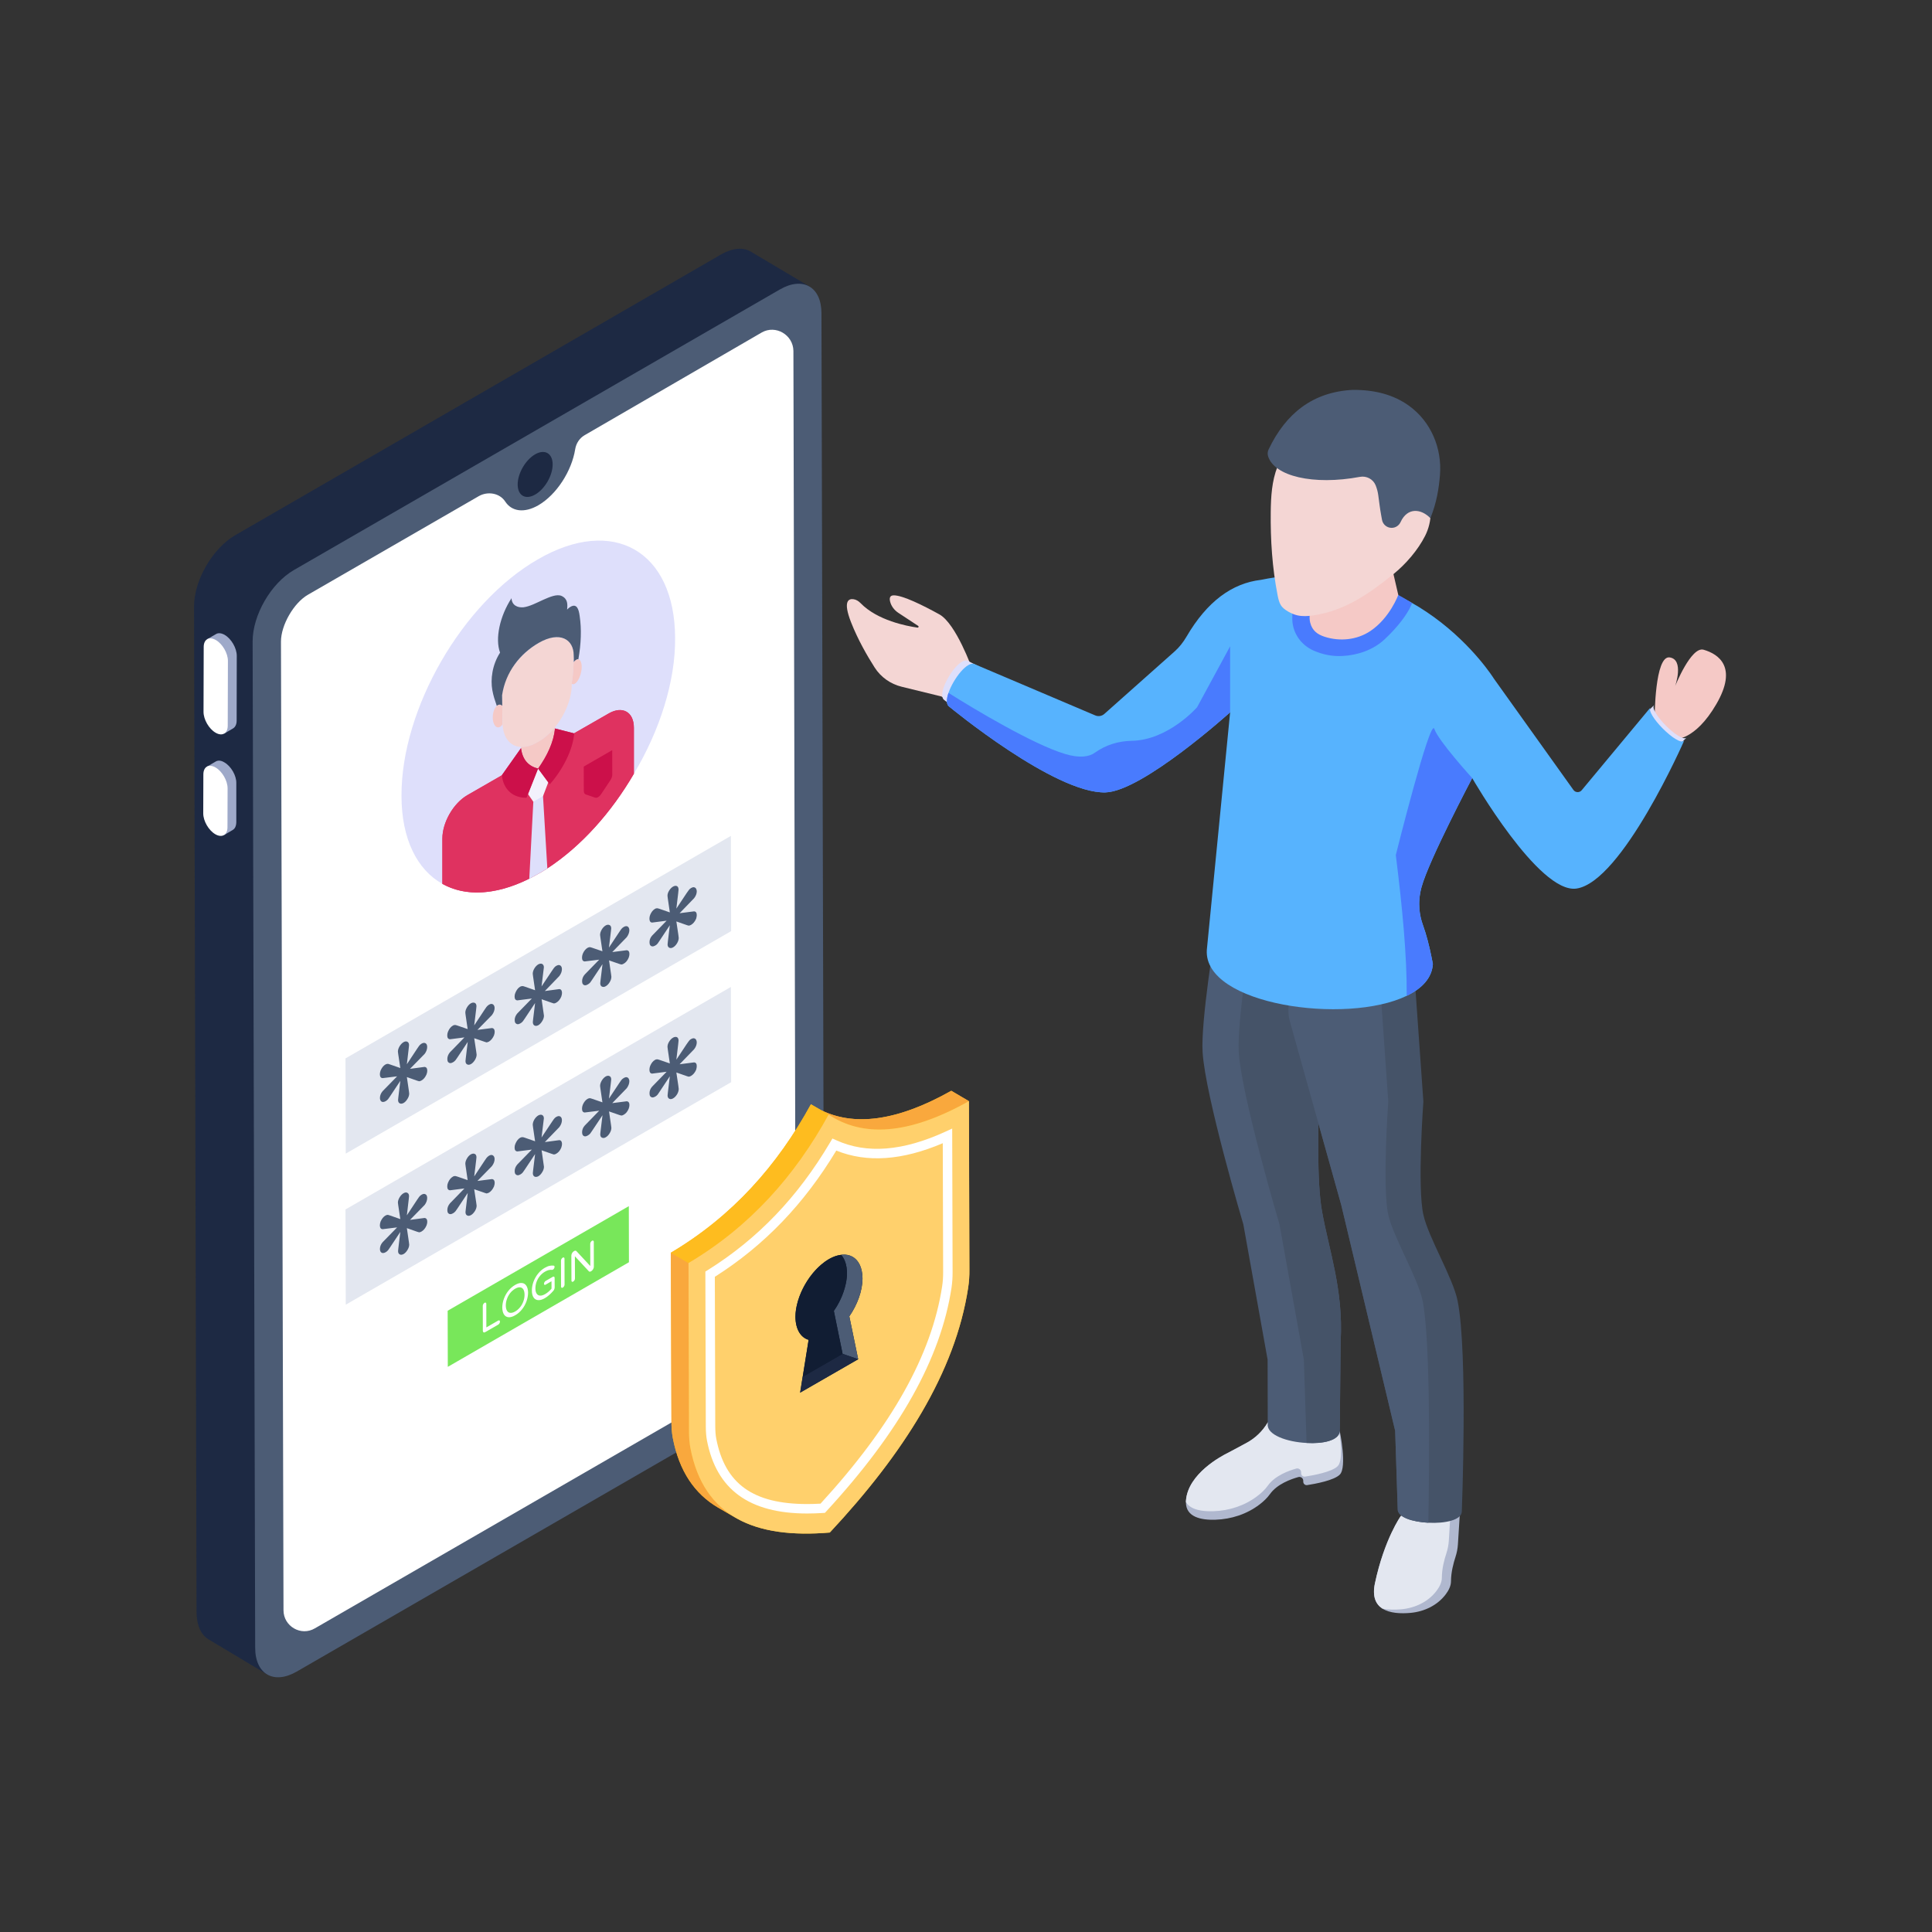 <svg xmlns="http://www.w3.org/2000/svg" xmlns:xlink="http://www.w3.org/1999/xlink" width="500" zoomAndPan="magnify" viewBox="0 0 375 375" height="500" preserveAspectRatio="xMidYMid meet" version="1.0"><rect x="0" y="0" width="375" height="375" fill="#333333" stroke="none"/><defs><clipPath id="id1"><path d="M 37.5 48 L 158 48 L 158 326 L 37.5 326 Z M 37.5 48 " clip-rule="nonzero"/></clipPath></defs><g clip-path="url(#id1)"><path fill="rgb(11.369%, 16.08%, 26.27%)" d="M 157.117 55.605 L 51.859 325.012 L 40.523 318.227 C 39.059 317.367 38.199 315.578 38.152 313.047 L 37.664 117.723 C 37.664 112.637 41.242 106.434 45.703 103.855 L 140.02 49.355 C 142.25 48.102 144.27 47.961 145.734 48.844 Z M 157.117 55.605 " fill-opacity="1" fill-rule="nonzero"/></g><path fill="rgb(29.799%, 36.079%, 45.879%)" d="M 151.375 56.184 C 155.832 53.613 159.43 55.664 159.445 60.781 L 159.941 256.105 C 159.957 261.223 156.383 267.418 151.93 269.988 L 57.602 324.449 C 53.145 327.02 49.547 324.969 49.531 319.852 L 49.035 124.527 C 49.02 119.41 52.594 113.215 57.047 110.645 Z M 151.375 56.184 " fill-opacity="1" fill-rule="nonzero"/><path fill="rgb(100%, 100%, 100%)" d="M 154.438 256.113 C 154.438 259.301 151.969 263.637 149.168 265.227 L 61.121 316.059 C 58.43 317.648 55.027 315.672 55.027 312.547 L 54.535 124.531 C 54.535 121.348 57.004 117.012 59.805 115.418 L 92.906 96.316 C 94.645 95.312 96.977 95.676 98.07 97.359 C 99.312 99.27 101.73 99.656 104.488 98.074 C 108.043 96.008 110.969 91.414 111.641 87.211 C 111.824 86.062 112.473 85.051 113.477 84.469 L 147.852 64.535 C 150.539 62.996 153.945 64.973 154 68.102 Z M 154.438 256.113 " fill-opacity="1" fill-rule="nonzero"/><path fill="rgb(11.369%, 16.08%, 26.27%)" d="M 103.863 88.188 C 101.984 89.273 100.473 91.91 100.48 94.047 C 100.488 96.207 102.008 97.074 103.887 95.988 C 105.766 94.902 107.277 92.289 107.27 90.129 C 107.262 87.992 105.742 87.102 103.863 88.188 Z M 103.863 88.188 " fill-opacity="1" fill-rule="nonzero"/><path fill="rgb(61.96%, 66.269%, 78.819%)" d="M 45.957 127.297 L 45.934 139.887 C 45.934 140.605 45.656 141.141 45.215 141.398 L 43.52 142.395 L 40.219 124.066 L 41.941 123.066 C 42.359 122.812 42.961 122.859 43.613 123.23 C 44.914 123.996 45.957 125.809 45.957 127.297 Z M 45.957 127.297 " fill-opacity="1" fill-rule="nonzero"/><path fill="rgb(100%, 100%, 100%)" d="M 41.902 124.234 C 43.191 124.977 44.242 126.797 44.238 128.277 L 44.203 140.867 C 44.199 142.363 43.141 142.969 41.852 142.223 C 40.551 141.473 39.496 139.648 39.504 138.152 L 39.539 125.562 C 39.543 124.082 40.602 123.48 41.902 124.234 Z M 41.902 124.234 " fill-opacity="1" fill-rule="nonzero"/><path fill="rgb(61.96%, 66.269%, 78.819%)" d="M 45.867 152.035 L 45.867 159.586 C 45.844 160.352 45.609 160.84 45.168 161.098 L 43.473 162.094 L 40.176 148.809 L 41.871 147.809 C 42.312 147.551 42.891 147.574 43.543 147.973 C 44.844 148.715 45.914 150.551 45.867 152.035 Z M 45.867 152.035 " fill-opacity="1" fill-rule="nonzero"/><path fill="rgb(100%, 100%, 100%)" d="M 41.84 148.965 C 43.125 149.711 44.18 151.531 44.176 153.027 L 44.152 160.59 C 44.148 162.07 43.09 162.672 41.801 161.93 C 40.5 161.176 39.445 159.355 39.449 157.875 L 39.473 150.312 C 39.477 148.816 40.535 148.215 41.84 148.965 Z M 41.84 148.965 " fill-opacity="1" fill-rule="nonzero"/><path fill="rgb(11.369%, 16.08%, 26.27%)" d="M 45.699 103.863 L 140.016 49.367 " fill-opacity="1" fill-rule="nonzero"/><path fill="rgb(87.059%, 87.45%, 98.43%)" d="M 131.039 123.809 C 131.113 132.312 128.039 141.82 123.035 150.184 C 118.676 157.688 112.812 164.266 106.238 168.555 C 105.664 168.91 105.164 169.27 104.594 169.555 C 103.949 169.914 103.305 170.27 102.734 170.555 C 96.156 173.844 90.227 173.988 85.863 171.555 C 81.004 168.84 77.93 162.906 77.93 154.473 C 77.859 137.602 89.727 117.016 104.379 108.582 C 119.031 100.074 130.969 106.938 131.039 123.809 Z M 131.039 123.809 " fill-opacity="1" fill-rule="nonzero"/><path fill="rgb(96.078%, 78.819%, 77.649%)" d="M 96.625 136.863 C 96.93 136.684 97.238 136.75 97.488 137 L 97.547 140.379 C 97.547 140.445 97.551 140.508 97.555 140.574 C 97.438 140.766 97.305 140.918 97.156 141.027 C 97.125 141.047 97.098 141.066 97.066 141.082 C 96.465 141.43 95.859 140.902 95.684 139.828 C 95.527 138.738 95.852 137.512 96.426 137.008 C 96.457 136.984 96.484 136.957 96.512 136.938 C 96.551 136.91 96.586 136.883 96.625 136.863 Z M 96.625 136.863 " fill-opacity="1" fill-rule="nonzero"/><path fill="rgb(95.689%, 83.919%, 83.139%)" d="M 104.531 124.805 C 108.645 122.43 111.348 124.086 111.355 127.164 C 111.359 128.074 111.34 128.02 111.328 128.594 C 111.297 129.934 111.195 131.285 110.98 132.625 C 110.98 132.656 110.98 132.688 110.98 132.719 C 111.016 135.523 109.703 138.727 107.723 141.148 C 106.152 143.074 103.59 145.086 101.125 144.98 C 99.102 144.891 97.684 143.297 97.555 140.574 C 97.551 140.508 97.547 140.445 97.547 140.379 L 97.488 137 L 97.453 134.949 C 97.555 134.258 97.762 133.441 98.047 132.434 C 98.867 129.625 101.672 126.453 104.531 124.805 Z M 104.531 124.805 " fill-opacity="1" fill-rule="nonzero"/><path fill="rgb(29.799%, 36.079%, 45.879%)" d="M 99.285 116.109 C 99.344 117.461 100.422 117.984 101.602 117.875 C 102.805 117.723 104.141 117.012 105.398 116.438 C 106.684 115.875 108.098 115.242 109.043 115.688 C 110.223 116.273 110.176 117.297 110.074 118.32 C 110.293 118.082 110.508 117.906 110.715 117.789 C 111.938 117.082 112.34 118.191 112.516 119.59 C 112.891 122.082 112.801 124.941 112.258 127.973 C 111.914 127.926 111.582 128.25 111.375 128.527 C 111.387 128.059 111.383 127.598 111.355 127.164 C 111.348 124.129 108.707 122.391 104.539 124.797 C 100.953 126.871 98.125 130.426 97.453 134.949 L 97.488 137 C 97.191 136.703 96.824 136.66 96.426 137.008 C 96.086 136.027 95.754 135.051 95.562 133.961 C 95.188 131.887 95.52 129.07 97.062 126.676 C 96.059 123.969 97.016 119.59 99.285 116.109 Z M 99.285 116.109 " fill-opacity="1" fill-rule="nonzero"/><path fill="rgb(96.078%, 78.819%, 77.649%)" d="M 111.848 128.074 C 111.887 128.051 111.926 128.031 111.961 128.016 C 112.066 127.973 112.164 127.961 112.258 127.973 C 112.715 128.039 112.992 128.805 112.887 129.895 C 112.738 131.16 112.188 132.355 111.566 132.711 C 111.539 132.73 111.508 132.746 111.477 132.758 C 111.289 132.84 111.121 132.82 110.98 132.719 C 110.98 132.688 110.98 132.656 110.98 132.625 C 111.195 131.285 111.297 129.934 111.328 128.594 C 111.344 128.57 111.359 128.551 111.375 128.527 C 111.523 128.324 111.684 128.168 111.848 128.074 Z M 111.848 128.074 " fill-opacity="1" fill-rule="nonzero"/><path fill="rgb(96.078%, 78.819%, 77.649%)" d="M 107.723 141.148 L 107.727 141.402 C 107.445 144.098 106.219 146.672 104.441 149.176 C 102.656 148.73 101.422 147.574 101.125 145.215 L 101.125 144.98 C 101.785 145.008 102.512 144.879 103.277 144.574 L 103.301 144.59 L 103.641 144.422 L 104.324 144.062 L 104.531 143.941 L 105.215 143.516 L 105.527 143.305 L 105.578 143.246 C 106.352 142.66 107.074 141.945 107.723 141.148 Z M 107.723 141.148 " fill-opacity="1" fill-rule="nonzero"/><path fill="rgb(87.45%, 19.609%, 37.65%)" d="M 123.039 141.258 L 123.039 150.176 C 118.672 157.68 112.816 164.254 106.242 168.555 C 105.66 168.902 105.172 169.273 104.594 169.551 C 98.793 172.867 91.742 174.828 85.867 171.551 L 85.867 162.77 C 85.867 159.609 88.008 155.891 90.723 154.336 L 97.414 150.48 L 97.414 150.457 L 101.133 145.207 C 101.434 147.574 102.664 148.738 104.453 149.18 C 106.219 146.668 107.449 144.09 107.73 141.398 L 111.445 142.348 L 111.445 142.324 L 118.184 138.469 C 120.809 136.961 123.039 138.168 123.039 141.258 Z M 123.039 141.258 " fill-opacity="1" fill-rule="nonzero"/><path fill="rgb(87.45%, 19.609%, 37.65%)" d="M 118.176 138.461 L 111.457 142.32 C 111.168 145.609 109.168 149.469 106.738 152.258 L 106.453 151.828 L 105.379 154.543 L 106.238 168.555 C 112.812 164.266 118.676 157.688 123.035 150.184 L 123.035 141.25 C 123.035 138.176 120.82 136.961 118.176 138.461 Z M 118.816 150.328 C 118.816 150.684 118.746 151.043 118.531 151.398 L 116.672 154.113 C 116.531 154.402 116.316 154.617 116.102 154.758 C 115.887 154.828 115.672 154.902 115.531 154.828 L 113.672 154.188 C 113.457 154.113 113.312 153.902 113.312 153.543 L 113.312 148.754 L 118.816 145.609 Z M 118.816 150.328 " fill-opacity="1" fill-rule="nonzero"/><path fill="rgb(87.45%, 19.609%, 37.65%)" d="M 103.52 155.617 L 102.734 170.555 C 96.156 173.844 90.227 173.988 85.863 171.555 L 85.863 162.766 C 85.863 159.621 88.008 155.902 90.727 154.328 L 97.445 150.469 C 97.66 153.402 99.73 154.902 102.234 154.828 L 102.52 154.113 Z M 103.52 155.617 " fill-opacity="1" fill-rule="nonzero"/><path fill="rgb(87.059%, 87.45%, 98.43%)" d="M 106.238 168.555 C 105.664 168.91 105.164 169.27 104.594 169.555 C 103.949 169.914 103.305 170.27 102.734 170.555 L 103.527 155.445 L 105.387 154.355 Z M 106.238 168.555 " fill-opacity="1" fill-rule="nonzero"/><path fill="rgb(95.29%, 94.51%, 98.819%)" d="M 104.441 149.176 L 106.273 151.652 L 106.418 151.863 L 105.402 154.527 L 103.516 155.617 L 102.488 154.129 L 102.633 153.758 Z M 104.441 149.176 " fill-opacity="1" fill-rule="nonzero"/><path fill="rgb(79.999%, 6.27%, 29.019%)" d="M 107.727 141.402 L 111.453 142.355 C 111.199 145.574 109.191 149.449 106.707 152.238 C 106.527 151.996 104.266 148.934 104.441 149.176 C 106.219 146.672 107.445 144.098 107.727 141.402 Z M 107.727 141.402 " fill-opacity="1" fill-rule="nonzero"/><path fill="rgb(79.999%, 6.27%, 29.019%)" d="M 101.125 145.215 C 101.422 147.574 102.656 148.73 104.441 149.176 C 104.324 149.473 102.074 155.164 102.203 154.84 C 99.738 154.906 97.688 153.375 97.418 150.457 Z M 101.125 145.215 " fill-opacity="1" fill-rule="nonzero"/><path fill="rgb(79.999%, 6.27%, 29.019%)" d="M 118.832 145.602 L 118.844 150.355 C 118.844 150.684 118.715 151.062 118.508 151.391 L 116.68 154.137 C 116.508 154.398 116.301 154.602 116.09 154.723 C 115.879 154.844 115.672 154.883 115.5 154.816 L 113.664 154.188 C 113.453 154.098 113.32 153.875 113.32 153.543 L 113.305 148.789 Z M 118.832 145.602 " fill-opacity="1" fill-rule="nonzero"/><path fill="rgb(89.02%, 90.59%, 94.119%)" d="M 141.863 162.246 L 141.914 180.73 L 67.109 223.918 L 67.059 205.438 Z M 141.863 162.246 " fill-opacity="1" fill-rule="nonzero"/><path fill="rgb(29.799%, 36.079%, 45.879%)" d="M 82.934 207.84 C 82.934 208.027 82.887 208.262 82.793 208.527 C 82.543 209.105 82.227 209.48 81.82 209.715 C 81.664 209.809 81.492 209.871 81.352 209.871 C 81.32 209.871 81.211 209.871 78.973 209.059 C 79.426 212.094 79.426 212.207 79.426 212.254 C 79.426 212.582 79.316 212.941 79.098 213.285 C 78.879 213.645 78.645 213.91 78.348 214.082 C 78.066 214.238 77.812 214.27 77.594 214.16 C 77.375 214.051 77.266 213.832 77.266 213.504 C 77.266 213.457 77.266 213.332 77.703 209.793 C 75.465 213.191 75.371 213.285 75.324 213.348 C 75.184 213.52 75.027 213.629 74.855 213.738 C 74.465 213.957 74.137 213.957 73.902 213.676 C 73.809 213.535 73.746 213.348 73.746 213.098 C 73.746 212.645 73.934 212.176 74.262 211.797 L 77.078 208.918 L 74.277 209.262 C 73.902 209.246 73.746 208.98 73.73 208.527 C 73.73 208.293 73.793 208.027 73.871 207.793 C 74.121 207.227 74.418 206.852 74.809 206.617 C 74.98 206.523 75.152 206.477 75.324 206.492 C 75.355 206.508 75.434 206.492 77.703 207.305 C 77.234 204.27 77.234 204.16 77.234 204.113 C 77.234 203.801 77.344 203.441 77.562 203.078 C 77.781 202.719 78.051 202.438 78.332 202.281 C 78.598 202.125 78.863 202.094 79.066 202.203 C 79.285 202.312 79.395 202.531 79.395 202.875 C 79.395 202.906 79.395 203.016 78.973 206.57 C 81.195 203.172 81.305 203.062 81.336 203.016 C 81.445 202.859 81.617 202.688 81.836 202.562 C 82.211 202.344 82.527 202.375 82.777 202.641 C 82.871 202.812 82.918 203 82.918 203.172 C 82.918 203.645 82.762 204.113 82.43 204.551 L 79.582 207.461 L 82.398 207.086 C 82.762 207.117 82.934 207.367 82.934 207.84 Z M 82.934 207.84 " fill-opacity="1" fill-rule="nonzero"/><path fill="rgb(29.799%, 36.079%, 45.879%)" d="M 96.02 200.277 C 96.02 200.465 95.973 200.715 95.879 200.98 C 95.625 201.547 95.312 201.922 94.906 202.172 C 94.734 202.25 94.578 202.312 94.438 202.328 C 94.391 202.312 94.312 202.312 92.043 201.516 C 92.449 204.16 92.512 204.613 92.512 204.691 C 92.512 205.035 92.402 205.379 92.184 205.742 C 91.965 206.086 91.715 206.367 91.434 206.523 C 91.133 206.695 90.883 206.711 90.68 206.602 C 90.461 206.508 90.352 206.273 90.352 205.945 C 90.352 205.898 90.352 205.789 90.789 202.234 C 88.535 205.648 88.457 205.742 88.41 205.789 C 88.27 205.961 88.098 206.086 87.941 206.18 C 87.535 206.414 87.223 206.414 86.973 206.133 C 86.875 205.992 86.828 205.805 86.828 205.555 C 86.828 205.082 87.004 204.645 87.332 204.254 L 90.148 201.359 L 87.348 201.719 C 86.988 201.688 86.812 201.438 86.812 200.98 C 86.812 200.715 86.859 200.48 86.957 200.246 C 87.191 199.684 87.504 199.293 87.895 199.074 C 88.066 198.965 88.238 198.934 88.395 198.949 C 88.426 198.949 88.52 198.949 90.773 199.746 C 90.32 196.727 90.32 196.613 90.32 196.566 C 90.32 196.223 90.43 195.879 90.648 195.52 C 90.852 195.176 91.117 194.895 91.402 194.738 C 91.668 194.598 91.934 194.551 92.152 194.66 C 92.371 194.754 92.48 194.988 92.48 195.316 C 92.48 195.395 92.434 195.895 92.043 199.027 C 94.281 195.613 94.375 195.52 94.406 195.473 C 94.516 195.316 94.703 195.145 94.922 195.004 C 95.297 194.785 95.609 194.816 95.848 195.098 C 95.957 195.27 96.004 195.441 96.004 195.629 C 96.004 196.098 95.832 196.551 95.5 197.008 L 92.668 199.902 L 95.484 199.543 C 95.832 199.574 96.02 199.824 96.02 200.277 Z M 96.02 200.277 " fill-opacity="1" fill-rule="nonzero"/><path fill="rgb(29.799%, 36.079%, 45.879%)" d="M 134.727 174.34 L 131.91 177.254 L 134.711 176.895 C 135.07 176.91 135.242 177.16 135.242 177.629 C 135.242 177.816 135.195 178.051 135.117 178.332 C 134.867 178.898 134.539 179.273 134.148 179.508 C 133.977 179.602 133.82 179.664 133.68 179.664 C 133.633 179.664 133.539 179.664 131.281 178.852 C 131.691 181.512 131.738 181.965 131.738 182.043 C 131.738 182.371 131.629 182.73 131.426 183.074 C 131.203 183.438 130.953 183.703 130.656 183.875 C 130.391 184.031 130.125 184.062 129.906 183.953 C 129.688 183.844 129.578 183.625 129.578 183.297 C 129.578 183.246 129.578 183.137 130.016 179.586 C 127.777 182.98 127.684 183.09 127.652 183.137 C 127.512 183.312 127.355 183.438 127.184 183.531 C 126.773 183.766 126.445 183.75 126.211 183.469 C 126.117 183.344 126.07 183.152 126.07 182.887 C 126.07 182.418 126.227 181.996 126.57 181.605 L 129.391 178.707 L 126.57 179.07 C 126.227 179.039 126.055 178.785 126.055 178.316 C 126.055 178.066 126.102 177.816 126.195 177.582 C 126.43 177.02 126.742 176.629 127.137 176.406 C 127.293 176.312 127.465 176.281 127.637 176.297 C 127.668 176.297 127.762 176.297 130.016 177.098 C 129.562 174.074 129.562 173.949 129.562 173.902 C 129.547 173.574 129.656 173.23 129.875 172.871 C 130.094 172.512 130.359 172.246 130.641 172.086 C 130.906 171.93 131.172 171.898 131.395 171.992 C 131.598 172.102 131.707 172.34 131.707 172.668 C 131.707 172.746 131.66 173.246 131.281 176.359 C 133.52 172.965 133.602 172.871 133.664 172.809 C 133.758 172.652 133.93 172.48 134.148 172.355 C 134.539 172.133 134.852 172.164 135.086 172.449 C 135.18 172.621 135.242 172.793 135.242 172.98 C 135.242 173.449 135.07 173.902 134.727 174.34 Z M 134.727 174.34 " fill-opacity="1" fill-rule="nonzero"/><path fill="rgb(29.799%, 36.079%, 45.879%)" d="M 109.086 192.734 C 109.086 192.922 109.039 193.156 108.945 193.438 C 108.711 194 108.383 194.375 107.977 194.613 C 107.805 194.707 107.664 194.77 107.508 194.77 C 107.477 194.754 107.383 194.77 105.129 193.953 C 105.52 196.613 105.582 197.07 105.582 197.148 C 105.582 197.477 105.473 197.836 105.254 198.18 C 105.051 198.539 104.785 198.805 104.516 198.98 C 104.219 199.137 103.969 199.168 103.75 199.059 C 103.547 198.949 103.422 198.727 103.422 198.383 C 103.422 198.352 103.422 198.227 103.859 194.691 C 101.621 198.086 101.527 198.18 101.48 198.242 C 101.34 198.414 101.184 198.539 101.012 198.633 C 100.621 198.871 100.293 198.855 100.055 198.57 C 99.945 198.445 99.898 198.258 99.898 197.992 C 99.898 197.523 100.086 197.086 100.418 196.695 L 103.234 193.812 L 100.418 194.172 C 100.055 194.141 99.883 193.891 99.883 193.422 C 99.883 193.172 99.93 192.938 100.039 192.688 C 100.277 192.121 100.59 191.73 100.965 191.512 C 101.137 191.418 101.309 191.387 101.48 191.402 C 101.527 191.402 101.684 191.418 103.859 192.203 C 103.406 189.164 103.406 189.055 103.406 189.008 C 103.406 188.68 103.516 188.32 103.719 187.977 C 103.938 187.613 104.203 187.348 104.469 187.191 C 104.738 187.035 105.02 187.004 105.223 187.098 C 105.441 187.207 105.566 187.426 105.566 187.758 C 105.566 187.852 105.504 188.352 105.113 191.465 C 107.367 188.07 107.445 187.977 107.492 187.914 C 107.602 187.758 107.773 187.582 107.992 187.457 C 108.383 187.238 108.695 187.27 108.914 187.551 C 109.023 187.711 109.07 187.898 109.07 188.086 C 109.07 188.555 108.898 189.008 108.57 189.445 L 105.754 192.359 L 108.57 191.98 C 108.914 192.012 109.086 192.281 109.086 192.734 Z M 109.086 192.734 " fill-opacity="1" fill-rule="nonzero"/><path fill="rgb(29.799%, 36.079%, 45.879%)" d="M 122.172 185.172 C 122.172 185.375 122.125 185.613 122.031 185.879 C 121.797 186.441 121.469 186.832 121.062 187.051 C 120.891 187.16 120.734 187.207 120.594 187.207 C 120.547 187.207 120.469 187.207 118.215 186.41 C 118.668 189.445 118.668 189.539 118.668 189.586 C 118.668 189.934 118.559 190.277 118.34 190.637 C 118.137 190.98 117.867 191.262 117.586 191.418 C 117.305 191.59 117.055 191.605 116.836 191.496 C 116.617 191.402 116.508 191.168 116.508 190.84 C 116.508 190.793 116.508 190.684 116.945 187.145 C 114.691 190.543 114.613 190.637 114.566 190.699 C 114.426 190.855 114.27 190.98 114.098 191.074 C 113.707 191.309 113.359 191.309 113.141 191.027 C 113.031 190.887 112.984 190.699 112.984 190.449 C 112.984 189.996 113.156 189.523 113.5 189.148 L 116.305 186.27 L 113.5 186.613 C 113.141 186.598 112.969 186.332 112.969 185.879 C 112.969 185.645 113.016 185.375 113.109 185.141 C 113.344 184.578 113.676 184.188 114.051 183.969 C 114.223 183.875 114.395 183.828 114.551 183.844 C 114.582 183.859 114.676 183.844 116.93 184.641 C 116.477 181.621 116.477 181.496 116.477 181.465 C 116.477 181.137 116.586 180.789 116.805 180.414 C 117.008 180.07 117.289 179.789 117.555 179.633 C 117.82 179.477 118.09 179.445 118.309 179.555 C 118.527 179.648 118.637 179.883 118.637 180.211 C 118.637 180.258 118.637 180.352 118.199 183.922 C 120.438 180.523 120.531 180.414 120.578 180.352 C 120.672 180.211 120.859 180.039 121.078 179.914 C 121.453 179.695 121.766 179.711 122 179.992 C 122.109 180.164 122.156 180.336 122.156 180.523 C 122.156 180.992 121.984 181.449 121.656 181.902 L 118.84 184.797 L 121.641 184.438 C 122 184.469 122.172 184.719 122.172 185.172 Z M 122.172 185.172 " fill-opacity="1" fill-rule="nonzero"/><path fill="rgb(89.02%, 90.59%, 94.119%)" d="M 141.863 191.566 L 141.918 210.051 L 67.113 253.238 L 67.059 234.754 Z M 141.863 191.566 " fill-opacity="1" fill-rule="nonzero"/><path fill="rgb(29.799%, 36.079%, 45.879%)" d="M 82.934 237.156 C 82.934 237.344 82.887 237.578 82.793 237.844 C 82.543 238.426 82.227 238.801 81.82 239.035 C 81.664 239.129 81.492 239.191 81.352 239.191 C 81.32 239.191 81.211 239.191 78.973 238.379 C 79.426 241.414 79.426 241.523 79.426 241.57 C 79.426 241.898 79.316 242.258 79.098 242.605 C 78.879 242.965 78.645 243.23 78.348 243.402 C 78.066 243.559 77.812 243.59 77.594 243.48 C 77.375 243.371 77.266 243.152 77.266 242.824 C 77.266 242.777 77.266 242.652 77.703 239.113 C 75.465 242.508 75.371 242.605 75.324 242.668 C 75.184 242.84 75.027 242.949 74.855 243.059 C 74.465 243.277 74.137 243.277 73.902 242.996 C 73.809 242.855 73.746 242.668 73.746 242.414 C 73.746 241.961 73.934 241.492 74.262 241.117 L 77.078 238.238 L 74.277 238.582 C 73.902 238.566 73.746 238.301 73.73 237.844 C 73.73 237.609 73.793 237.344 73.871 237.109 C 74.121 236.547 74.418 236.172 74.809 235.938 C 74.98 235.84 75.152 235.793 75.324 235.809 C 75.355 235.824 75.434 235.809 77.703 236.625 C 77.234 233.586 77.234 233.477 77.234 233.43 C 77.234 233.117 77.344 232.758 77.562 232.398 C 77.781 232.039 78.051 231.758 78.332 231.602 C 78.598 231.445 78.863 231.41 79.066 231.523 C 79.285 231.633 79.395 231.852 79.395 232.195 C 79.395 232.227 79.395 232.336 78.973 235.891 C 81.195 232.492 81.305 232.383 81.336 232.336 C 81.445 232.18 81.617 232.008 81.836 231.883 C 82.211 231.664 82.527 231.695 82.777 231.961 C 82.871 232.133 82.918 232.32 82.918 232.492 C 82.918 232.961 82.762 233.43 82.43 233.871 L 79.582 236.781 L 82.398 236.406 C 82.762 236.438 82.934 236.688 82.934 237.156 Z M 82.934 237.156 " fill-opacity="1" fill-rule="nonzero"/><path fill="rgb(29.799%, 36.079%, 45.879%)" d="M 96.02 229.598 C 96.02 229.785 95.973 230.035 95.879 230.301 C 95.625 230.863 95.312 231.238 94.906 231.492 C 94.734 231.57 94.578 231.633 94.438 231.648 C 94.391 231.633 94.312 231.633 92.043 230.832 C 92.449 233.477 92.512 233.934 92.512 234.012 C 92.512 234.355 92.402 234.699 92.184 235.059 C 91.965 235.402 91.715 235.684 91.434 235.84 C 91.133 236.016 90.883 236.031 90.68 235.922 C 90.461 235.824 90.352 235.59 90.352 235.262 C 90.352 235.215 90.352 235.105 90.789 231.555 C 88.535 234.965 88.457 235.059 88.41 235.105 C 88.27 235.277 88.098 235.402 87.941 235.496 C 87.535 235.73 87.223 235.73 86.973 235.449 C 86.875 235.309 86.828 235.121 86.828 234.871 C 86.828 234.402 87.004 233.965 87.332 233.57 L 90.148 230.676 L 87.348 231.035 C 86.988 231.004 86.812 230.754 86.812 230.301 C 86.812 230.035 86.859 229.801 86.957 229.566 C 87.191 229 87.504 228.609 87.895 228.391 C 88.066 228.281 88.238 228.25 88.395 228.266 C 88.426 228.266 88.52 228.266 90.773 229.062 C 90.32 226.043 90.32 225.934 90.32 225.887 C 90.32 225.543 90.43 225.199 90.648 224.84 C 90.852 224.492 91.117 224.211 91.402 224.055 C 91.668 223.914 91.934 223.867 92.152 223.977 C 92.371 224.07 92.48 224.305 92.48 224.633 C 92.48 224.711 92.434 225.215 92.043 228.344 C 94.281 224.934 94.375 224.84 94.406 224.793 C 94.516 224.633 94.703 224.461 94.922 224.32 C 95.297 224.102 95.609 224.133 95.848 224.414 C 95.957 224.586 96.004 224.758 96.004 224.949 C 96.004 225.418 95.832 225.871 95.5 226.324 L 92.668 229.223 L 95.484 228.859 C 95.832 228.891 96.02 229.141 96.02 229.598 Z M 96.02 229.598 " fill-opacity="1" fill-rule="nonzero"/><path fill="rgb(29.799%, 36.079%, 45.879%)" d="M 134.727 203.66 L 131.91 206.57 L 134.711 206.211 C 135.07 206.227 135.242 206.477 135.242 206.945 C 135.242 207.137 135.195 207.371 135.117 207.652 C 134.867 208.215 134.539 208.59 134.148 208.824 C 133.977 208.918 133.82 208.98 133.68 208.98 C 133.633 208.98 133.539 208.98 131.281 208.168 C 131.691 210.828 131.738 211.281 131.738 211.359 C 131.738 211.691 131.629 212.051 131.426 212.395 C 131.203 212.754 130.953 213.02 130.656 213.191 C 130.391 213.348 130.125 213.379 129.906 213.27 C 129.688 213.16 129.578 212.941 129.578 212.613 C 129.578 212.566 129.578 212.457 130.016 208.902 C 127.777 212.301 127.684 212.41 127.652 212.457 C 127.512 212.629 127.355 212.754 127.184 212.848 C 126.773 213.082 126.445 213.066 126.211 212.785 C 126.117 212.66 126.07 212.473 126.07 212.207 C 126.07 211.738 126.227 211.312 126.57 210.922 L 129.391 208.027 L 126.57 208.387 C 126.227 208.355 126.055 208.105 126.055 207.637 C 126.055 207.387 126.102 207.137 126.195 206.898 C 126.43 206.336 126.742 205.945 127.137 205.727 C 127.293 205.633 127.465 205.602 127.637 205.617 C 127.668 205.617 127.762 205.617 130.016 206.414 C 129.562 203.395 129.562 203.27 129.562 203.223 C 129.547 202.895 129.656 202.551 129.875 202.188 C 130.094 201.828 130.359 201.562 130.641 201.406 C 130.906 201.25 131.172 201.219 131.395 201.312 C 131.598 201.422 131.707 201.656 131.707 201.984 C 131.707 202.062 131.66 202.562 131.281 205.68 C 133.52 202.281 133.602 202.188 133.664 202.125 C 133.758 201.969 133.93 201.797 134.148 201.672 C 134.539 201.453 134.852 201.484 135.086 201.766 C 135.18 201.938 135.242 202.109 135.242 202.297 C 135.242 202.77 135.07 203.223 134.727 203.66 Z M 134.727 203.66 " fill-opacity="1" fill-rule="nonzero"/><path fill="rgb(29.799%, 36.079%, 45.879%)" d="M 109.086 222.051 C 109.086 222.238 109.039 222.473 108.945 222.758 C 108.711 223.32 108.383 223.695 107.977 223.93 C 107.805 224.023 107.664 224.086 107.508 224.086 C 107.477 224.07 107.383 224.086 105.129 223.273 C 105.52 225.934 105.582 226.387 105.582 226.465 C 105.582 226.793 105.473 227.156 105.254 227.5 C 105.051 227.859 104.785 228.125 104.516 228.297 C 104.219 228.453 103.969 228.484 103.75 228.375 C 103.547 228.266 103.422 228.047 103.422 227.703 C 103.422 227.672 103.422 227.547 103.859 224.008 C 101.621 227.406 101.527 227.5 101.48 227.562 C 101.34 227.734 101.184 227.859 101.012 227.953 C 100.621 228.188 100.293 228.172 100.055 227.891 C 99.945 227.766 99.898 227.578 99.898 227.312 C 99.898 226.84 100.086 226.402 100.418 226.012 L 103.234 223.133 L 100.418 223.492 C 100.055 223.461 99.883 223.211 99.883 222.742 C 99.883 222.488 99.93 222.254 100.039 222.004 C 100.277 221.441 100.59 221.051 100.965 220.832 C 101.137 220.738 101.309 220.707 101.48 220.723 C 101.527 220.723 101.684 220.738 103.859 221.52 C 103.406 218.484 103.406 218.375 103.406 218.328 C 103.406 217.996 103.516 217.637 103.719 217.293 C 103.938 216.934 104.203 216.668 104.469 216.512 C 104.738 216.355 105.02 216.324 105.223 216.418 C 105.441 216.527 105.566 216.746 105.566 217.074 C 105.566 217.168 105.504 217.668 105.113 220.785 C 107.367 217.387 107.445 217.293 107.492 217.23 C 107.602 217.074 107.773 216.902 107.992 216.777 C 108.383 216.559 108.695 216.59 108.914 216.871 C 109.023 217.027 109.07 217.215 109.07 217.402 C 109.07 217.871 108.898 218.328 108.57 218.766 L 105.754 221.676 L 108.57 221.301 C 108.914 221.332 109.086 221.598 109.086 222.051 Z M 109.086 222.051 " fill-opacity="1" fill-rule="nonzero"/><path fill="rgb(29.799%, 36.079%, 45.879%)" d="M 122.172 214.492 C 122.172 214.695 122.125 214.93 122.031 215.195 C 121.797 215.758 121.469 216.152 121.062 216.371 C 120.891 216.48 120.734 216.527 120.594 216.527 C 120.547 216.527 120.469 216.527 118.215 215.727 C 118.668 218.766 118.668 218.859 118.668 218.906 C 118.668 219.25 118.559 219.594 118.34 219.953 C 118.137 220.297 117.867 220.582 117.586 220.738 C 117.305 220.91 117.055 220.926 116.836 220.816 C 116.617 220.723 116.508 220.488 116.508 220.156 C 116.508 220.109 116.508 220 116.945 216.465 C 114.691 219.859 114.613 219.953 114.566 220.016 C 114.426 220.172 114.27 220.297 114.098 220.395 C 113.707 220.629 113.359 220.629 113.141 220.348 C 113.031 220.203 112.984 220.016 112.984 219.766 C 112.984 219.312 113.156 218.844 113.5 218.469 L 116.305 215.586 L 113.5 215.934 C 113.141 215.918 112.969 215.648 112.969 215.195 C 112.969 214.961 113.016 214.695 113.109 214.461 C 113.344 213.898 113.676 213.504 114.051 213.285 C 114.223 213.191 114.395 213.145 114.551 213.16 C 114.582 213.176 114.676 213.16 116.93 213.961 C 116.477 210.938 116.477 210.812 116.477 210.781 C 116.477 210.453 116.586 210.109 116.805 209.734 C 117.008 209.391 117.289 209.105 117.555 208.949 C 117.82 208.793 118.09 208.762 118.309 208.871 C 118.527 208.965 118.637 209.203 118.637 209.531 C 118.637 209.578 118.637 209.672 118.199 213.238 C 120.438 209.844 120.531 209.734 120.578 209.672 C 120.672 209.531 120.859 209.359 121.078 209.234 C 121.453 209.012 121.766 209.027 122 209.312 C 122.109 209.484 122.156 209.656 122.156 209.844 C 122.156 210.312 121.984 210.766 121.656 211.219 L 118.84 214.117 L 121.641 213.758 C 122 213.789 122.172 214.039 122.172 214.492 Z M 122.172 214.492 " fill-opacity="1" fill-rule="nonzero"/><path fill="rgb(47.06%, 90.59%, 35.289%)" d="M 122.055 234.113 L 122.078 245 L 86.918 265.305 L 86.891 254.414 Z M 122.055 234.113 " fill-opacity="1" fill-rule="nonzero"/><path fill="rgb(100%, 100%, 100%)" d="M 97.043 256.527 C 97.043 256.637 97.012 256.754 96.945 256.863 C 96.879 256.977 96.793 257.062 96.703 257.113 L 94.188 258.562 C 94.062 258.637 93.945 258.656 93.859 258.602 C 93.77 258.547 93.719 258.449 93.719 258.297 L 93.707 253.473 C 93.707 253.363 93.738 253.246 93.805 253.129 C 93.871 253.02 93.953 252.93 94.043 252.875 C 94.141 252.82 94.227 252.812 94.293 252.852 C 94.359 252.887 94.391 252.965 94.391 253.074 L 94.402 257.648 L 96.695 256.324 C 96.793 256.27 96.879 256.266 96.945 256.301 C 97.012 256.344 97.043 256.418 97.043 256.527 Z M 97.043 256.527 " fill-opacity="1" fill-rule="nonzero"/><path fill="rgb(100%, 100%, 100%)" d="M 102.172 249.57 C 101.965 249.246 101.672 249.062 101.301 249.027 C 100.922 248.988 100.484 249.117 99.988 249.402 C 99.488 249.691 99.051 250.07 98.676 250.539 C 98.301 251.008 98.012 251.527 97.812 252.082 C 97.605 252.641 97.5 253.215 97.488 253.797 C 97.508 254.355 97.609 254.812 97.816 255.129 C 98.02 255.453 98.316 255.637 98.691 255.672 C 99.066 255.703 99.508 255.582 100.008 255.289 C 100.5 255.008 100.941 254.625 101.312 254.156 C 101.684 253.691 101.977 253.172 102.184 252.605 C 102.387 252.043 102.496 251.473 102.5 250.906 C 102.496 250.336 102.379 249.891 102.172 249.57 Z M 101.598 252.551 C 101.457 252.961 101.25 253.352 100.969 253.703 C 100.703 254.047 100.371 254.336 100.008 254.551 C 99.629 254.766 99.301 254.855 99.023 254.824 C 98.75 254.789 98.543 254.645 98.402 254.398 C 98.25 254.156 98.184 253.812 98.176 253.398 C 98.176 252.984 98.246 252.562 98.398 252.141 C 98.531 251.734 98.746 251.348 99.012 250.996 C 99.289 250.648 99.617 250.363 99.988 250.141 C 100.359 249.93 100.691 249.836 100.965 249.875 C 101.238 249.902 101.453 250.051 101.594 250.293 C 101.738 250.543 101.812 250.879 101.816 251.293 C 101.816 251.715 101.746 252.137 101.598 252.551 Z M 101.598 252.551 " fill-opacity="1" fill-rule="nonzero"/><path fill="rgb(100%, 100%, 100%)" d="M 107.66 249.887 C 107.66 250 107.629 250.129 107.582 250.25 C 107.531 250.375 107.457 250.484 107.379 250.574 C 106.848 251.184 106.301 251.656 105.75 251.977 C 105.262 252.258 104.824 252.387 104.445 252.355 C 104.066 252.324 103.762 252.141 103.555 251.824 C 103.344 251.504 103.238 251.051 103.238 250.484 C 103.234 249.91 103.344 249.324 103.562 248.75 C 103.777 248.18 104.082 247.652 104.453 247.195 C 104.832 246.734 105.25 246.367 105.715 246.098 C 106.082 245.887 106.402 245.75 106.684 245.695 C 106.957 245.641 107.234 245.625 107.484 245.66 C 107.527 245.664 107.562 245.684 107.594 245.727 C 107.625 245.77 107.637 245.82 107.641 245.891 C 107.641 245.988 107.613 246.094 107.555 246.191 C 107.496 246.301 107.418 246.379 107.32 246.434 C 107.266 246.465 107.207 246.477 107.168 246.477 C 106.941 246.457 106.723 246.473 106.5 246.52 C 106.281 246.574 106.043 246.68 105.789 246.824 C 105.43 247.027 105.105 247.301 104.832 247.629 C 104.543 247.965 104.316 248.348 104.16 248.77 C 104 249.191 103.922 249.637 103.922 250.094 C 103.922 250.508 104 250.836 104.152 251.074 C 104.305 251.32 104.527 251.453 104.812 251.477 C 105.098 251.504 105.441 251.398 105.832 251.172 C 106.266 250.922 106.672 250.574 107.051 250.125 L 107.043 248.691 L 105.898 249.355 C 105.812 249.402 105.738 249.418 105.68 249.375 C 105.617 249.344 105.586 249.277 105.586 249.172 C 105.586 249.074 105.617 248.973 105.68 248.875 C 105.734 248.766 105.812 248.684 105.898 248.637 L 107.289 247.832 C 107.391 247.777 107.477 247.766 107.543 247.805 C 107.617 247.844 107.652 247.93 107.652 248.039 Z M 107.66 249.887 " fill-opacity="1" fill-rule="nonzero"/><path fill="rgb(100%, 100%, 100%)" d="M 109.582 249.324 C 109.582 249.441 109.551 249.551 109.484 249.66 C 109.418 249.777 109.332 249.867 109.238 249.922 C 109.141 249.977 109.062 249.984 108.996 249.945 C 108.93 249.91 108.898 249.836 108.898 249.723 L 108.887 244.707 C 108.887 244.598 108.918 244.484 108.977 244.367 C 109.043 244.258 109.129 244.164 109.223 244.109 C 109.312 244.062 109.398 244.051 109.465 244.086 C 109.531 244.129 109.57 244.203 109.57 244.312 Z M 109.582 249.324 " fill-opacity="1" fill-rule="nonzero"/><path fill="rgb(100%, 100%, 100%)" d="M 115.266 245.887 C 115.266 246.039 115.215 246.195 115.117 246.359 C 115.027 246.52 114.91 246.648 114.777 246.723 L 114.691 246.77 C 114.613 246.82 114.539 246.836 114.473 246.832 C 114.398 246.832 114.344 246.805 114.301 246.762 L 111.586 243.844 L 111.602 248.16 C 111.602 248.277 111.562 248.391 111.504 248.5 C 111.434 248.613 111.352 248.703 111.254 248.758 C 111.16 248.812 111.082 248.82 111.016 248.781 C 110.945 248.746 110.918 248.672 110.918 248.555 L 110.898 243.703 C 110.898 243.551 110.945 243.398 111.039 243.227 C 111.129 243.062 111.246 242.945 111.379 242.867 L 111.473 242.812 C 111.629 242.727 111.766 242.734 111.879 242.836 L 114.574 245.738 L 114.562 241.426 C 114.562 241.316 114.594 241.203 114.66 241.094 C 114.727 240.977 114.809 240.891 114.898 240.836 C 114.996 240.773 115.082 240.77 115.148 240.812 C 115.215 240.844 115.246 240.926 115.254 241.031 Z M 115.266 245.887 " fill-opacity="1" fill-rule="nonzero"/><path fill="rgb(99.609%, 73.729%, 12.16%)" d="M 188.152 246.445 C 188.176 247.582 188.105 248.723 187.922 249.953 C 185.414 266.332 175.422 282.082 161.066 297.461 C 153.68 298.086 147.453 297.32 142.785 294.602 L 139.348 292.605 C 134.887 289.98 131.844 285.637 130.586 279.086 C 130.402 278.086 130.332 277.016 130.332 275.879 L 130.215 243.148 C 142.156 236.086 150.914 226.188 157.395 214.34 L 159.207 215.387 L 159.324 215.457 C 165.621 218.57 173.844 217.801 184.645 211.715 L 188.059 213.738 Z M 188.152 246.445 " fill-opacity="1" fill-rule="nonzero"/><path fill="rgb(97.649%, 65.88%, 23.92%)" d="M 161.742 216.91 L 158.316 214.914 C 164.734 218.645 173.262 218.117 184.645 211.727 L 188.07 213.727 C 176.688 220.117 168.164 220.645 161.742 216.91 Z M 161.742 216.91 " fill-opacity="1" fill-rule="nonzero"/><path fill="rgb(97.649%, 65.88%, 23.92%)" d="M 142.781 294.602 L 139.352 292.602 C 134.895 289.984 131.836 285.633 130.582 279.074 C 130.398 278.078 130.324 277.012 130.324 275.867 L 130.211 243.137 L 133.641 245.141 L 133.75 277.871 C 133.75 279.012 133.824 280.082 134.008 281.078 C 135.262 287.637 138.32 291.988 142.781 294.602 Z M 142.781 294.602 " fill-opacity="1" fill-rule="nonzero"/><path fill="rgb(99.609%, 73.729%, 12.16%)" d="M 133.641 245.152 L 130.215 243.152 C 142.145 236.074 150.91 226.191 157.406 214.344 L 160.832 216.344 C 154.336 228.191 145.574 238.074 133.641 245.152 Z M 133.641 245.152 " fill-opacity="1" fill-rule="nonzero"/><path fill="rgb(100%, 81.569%, 42.349%)" d="M 160.832 216.344 C 167.348 220.68 176.141 220.426 188.07 213.727 L 188.164 246.445 C 188.168 247.582 188.102 248.73 187.914 249.945 C 185.418 266.34 175.418 282.078 161.062 297.465 C 146.641 298.695 136.586 294.531 134.004 281.074 C 133.812 280.074 133.738 279.004 133.734 277.871 L 133.641 245.152 C 145.574 238.074 154.336 228.191 160.832 216.344 Z M 160.832 216.344 " fill-opacity="1" fill-rule="nonzero"/><path fill="rgb(100%, 100%, 100%)" d="M 156.676 293.77 C 145.418 293.77 139.051 289.125 137.215 279.566 C 137.074 278.816 137.004 277.965 136.996 276.879 L 136.91 246.812 L 137.344 246.543 C 147.09 240.457 154.875 232.328 161.152 221.695 L 161.574 220.984 L 162.328 221.324 C 168.242 224.012 175.27 223.438 183.523 219.648 L 184.82 219.051 L 184.898 246.926 C 184.902 247.996 184.832 248.988 184.688 249.957 C 182.594 263.68 174.637 277.883 160.367 293.371 L 160.121 293.641 L 159.75 293.668 C 158.699 293.734 157.676 293.77 156.676 293.77 Z M 138.75 247.828 L 138.832 276.871 C 138.84 277.836 138.898 278.582 139.02 279.223 C 140.711 288.012 146.156 291.934 156.676 291.934 C 157.52 291.934 158.383 291.906 159.266 291.855 C 173.121 276.75 180.844 262.949 182.867 249.68 C 183.004 248.805 183.066 247.906 183.062 246.93 L 182.992 221.895 C 175.152 225.238 168.27 225.73 162.324 223.324 C 156.059 233.719 148.336 241.746 138.75 247.828 Z M 138.75 247.828 " fill-opacity="1" fill-rule="nonzero"/><path fill="rgb(6.67%, 11.369%, 20%)" d="M 164.852 255.504 L 166.57 263.82 L 155.305 270.305 C 155.344 270.066 157.066 259.371 156.953 260.059 C 155.422 259.617 154.422 258.016 154.398 255.621 C 154.398 251.637 157.145 246.586 160.902 244.402 C 164.477 242.359 167.375 243.969 167.41 248.141 C 167.41 250.535 166.41 253.254 164.852 255.504 Z M 164.852 255.504 " fill-opacity="1" fill-rule="nonzero"/><path fill="rgb(29.799%, 36.079%, 45.879%)" d="M 164.855 255.496 C 166.41 253.254 167.414 250.523 167.414 248.133 C 167.395 245.133 165.883 243.473 163.703 243.516 C 163.555 243.516 163.406 243.535 163.262 243.559 C 163.973 244.336 164.371 245.531 164.395 247.082 C 164.395 249.477 163.406 252.203 161.855 254.449 L 163.555 262.781 L 163.551 262.781 L 166.574 263.82 Z M 164.855 255.496 " fill-opacity="1" fill-rule="nonzero"/><path fill="rgb(11.369%, 16.08%, 26.27%)" d="M 163.551 262.781 L 155.789 267.25 C 155.754 267.484 155.27 270.547 155.309 270.312 L 166.574 263.828 L 166.574 263.82 Z M 163.551 262.781 " fill-opacity="1" fill-rule="nonzero"/><path fill="rgb(6.67%, 11.369%, 20%)" d="M 163.934 250.078 C 163.516 251.594 162.785 253.109 161.844 254.441 L 162.184 256.141 L 163.543 262.785 C 163.309 262.918 155.297 267.547 155.805 267.254 C 155.84 267.02 157.027 259.609 156.953 260.062 C 155.41 259.621 154.418 258.023 154.391 255.621 C 154.391 250.465 159.023 244.02 163.254 243.566 C 163.961 244.324 164.379 245.527 164.406 247.094 C 164.406 248.062 164.25 249.059 163.934 250.078 Z M 163.934 250.078 " fill-opacity="1" fill-rule="nonzero"/><path fill="rgb(95.689%, 83.919%, 83.139%)" d="M 188.711 129.879 C 188.711 129.879 185.578 121.043 182.324 119.246 C 179.066 117.449 175.23 115.555 173.48 115.555 C 172.695 115.555 172.617 116.125 172.766 116.75 C 172.988 117.664 173.59 118.441 174.375 118.957 L 178.215 121.484 C 178.379 121.594 178.285 121.848 178.09 121.82 C 176.012 121.527 170.301 120.434 167.043 117.074 C 166.66 116.68 166.184 116.371 165.641 116.301 C 164.684 116.176 163.598 116.711 165.176 120.75 C 166.508 124.16 168.363 127.367 169.77 129.566 C 170.969 131.438 172.848 132.766 175.004 133.293 L 182.711 135.18 L 184.777 136.371 Z M 188.711 129.879 " fill-opacity="1" fill-rule="nonzero"/><path fill="rgb(69.019%, 72.159%, 81.18%)" d="M 283.324 294.27 L 282.98 299.75 C 282.93 300.602 282.762 301.438 282.496 302.242 C 282.133 303.355 281.637 305.18 281.637 306.918 C 281.637 307.789 281.215 308.656 280.637 309.43 C 279.027 311.586 276.477 312.809 273.789 313.059 C 271.938 313.223 269.758 313.156 268.309 312.215 C 267.039 311.387 266.328 309.891 266.875 307.32 C 268.711 298.703 271.891 294.27 271.891 294.27 L 276.398 291.941 L 281.539 293.672 Z M 283.324 294.27 " fill-opacity="1" fill-rule="nonzero"/><path fill="rgb(89.02%, 90.59%, 94.119%)" d="M 281.539 293.672 L 281.215 299.059 C 281.16 299.902 280.992 300.738 280.727 301.543 C 280.355 302.656 279.863 304.48 279.863 306.227 C 279.863 307.09 279.445 307.957 278.867 308.73 C 277.258 310.895 274.699 312.109 272.02 312.359 C 270.82 312.465 269.492 312.48 268.309 312.215 C 267.039 311.387 266.328 309.891 266.875 307.32 C 268.711 298.703 271.891 294.27 271.891 294.27 L 276.398 291.941 Z M 281.539 293.672 " fill-opacity="1" fill-rule="nonzero"/><path fill="rgb(69.019%, 72.159%, 81.18%)" d="M 260.051 286.223 C 258.926 287.348 255.32 288.008 253.727 288.258 C 253.316 288.32 252.961 288 252.961 287.59 L 252.961 287.414 C 252.961 286.93 252.496 286.566 252.02 286.695 C 250.59 287.09 247.883 288.047 246.5 290.004 C 245.961 290.762 245.238 291.438 244.48 292.016 C 242.031 293.891 239 294.879 235.91 294.977 C 233.172 295.066 230.156 294.496 230.188 291.559 C 230.188 291.477 230.188 291.387 230.195 291.293 C 230.559 286.02 237.203 282.566 238.219 282.062 C 238.324 282.012 238.43 281.957 238.539 281.898 L 241.922 280.082 C 243.645 279.164 245.082 277.777 246.074 276.09 L 256.938 276.09 L 259.922 277.762 L 260.051 277.828 C 260.051 277.828 261.508 284.766 260.051 286.223 Z M 260.051 286.223 " fill-opacity="1" fill-rule="nonzero"/><path fill="rgb(89.02%, 90.59%, 94.119%)" d="M 259.641 284.586 C 258.516 285.707 254.91 286.367 253.316 286.609 C 252.914 286.672 252.551 286.359 252.551 285.949 L 252.551 285.777 C 252.551 285.281 252.086 284.918 251.609 285.047 C 250.184 285.441 247.473 286.406 246.09 288.355 C 245.551 289.117 244.832 289.793 244.07 290.367 C 241.621 292.25 238.598 293.23 235.508 293.328 C 233.375 293.398 231.09 293.07 230.188 291.559 C 230.188 291.477 230.188 291.387 230.195 291.293 C 230.559 286.02 237.203 282.566 238.219 282.062 C 238.324 282.012 238.43 281.957 238.539 281.898 L 241.922 280.082 C 243.645 279.164 245.082 277.777 246.074 276.09 L 256.938 276.09 L 259.922 277.762 C 260.254 279.902 260.656 283.566 259.641 284.586 Z M 259.641 284.586 " fill-opacity="1" fill-rule="nonzero"/><path fill="rgb(29.799%, 36.079%, 45.879%)" d="M 260.219 260.344 L 260.043 277.816 C 259.871 279.602 256.82 280.27 253.602 280.074 C 249.832 279.898 245.867 278.512 246.066 276.43 L 246.043 263.914 L 241.332 237.645 C 241.332 237.645 233.949 212.812 233.426 204.238 C 233.031 198.34 235.93 180.746 235.93 180.746 L 249.039 175.641 L 250.453 177.82 L 257.465 188.699 C 257.465 188.699 254.543 223.668 256.598 235.094 C 257.914 242.551 260.785 250.383 260.219 260.344 Z M 260.219 260.344 " fill-opacity="1" fill-rule="nonzero"/><path fill="rgb(27.06%, 32.549%, 40.779%)" d="M 260.219 260.344 L 260.043 277.816 C 259.871 279.602 256.82 280.27 253.602 280.074 L 253.078 263.914 L 248.348 237.645 C 248.348 237.645 240.984 212.812 240.441 204.238 C 240.07 198.34 242.945 180.746 242.945 180.746 L 250.453 177.82 L 257.465 188.699 C 257.465 188.699 254.543 223.668 256.598 235.094 C 257.914 242.551 260.785 250.383 260.219 260.344 Z M 260.219 260.344 " fill-opacity="1" fill-rule="nonzero"/><path fill="rgb(27.06%, 32.549%, 40.779%)" d="M 283.734 293.43 C 283.66 295.066 280.391 295.734 277.242 295.562 C 274.195 295.414 271.246 294.496 271.293 292.934 L 270.801 277.719 L 260.34 233.902 L 250.328 198.117 C 250.129 197.375 250.055 196.629 250.082 195.887 L 250.625 185.379 L 261.035 184.188 L 265.223 183.695 L 274.27 185.379 L 276.277 213.805 C 276.277 213.805 275.062 230.434 276.277 235.785 C 277.242 240.172 282.051 248.078 282.918 252.488 C 284.949 262.527 283.734 293.43 283.734 293.43 Z M 283.734 293.43 " fill-opacity="1" fill-rule="nonzero"/><path fill="rgb(29.799%, 36.079%, 45.879%)" d="M 277.242 295.562 C 274.195 295.414 271.246 294.496 271.293 292.934 L 270.801 277.719 L 260.34 233.902 L 250.328 198.117 C 250.129 197.375 250.055 196.629 250.082 195.887 L 250.625 185.379 L 261.035 184.188 L 267.477 185.379 L 269.461 213.805 C 269.461 213.805 268.27 230.434 269.461 235.785 C 270.453 240.172 275.234 248.078 276.129 252.488 C 277.664 260.047 277.441 284.137 277.242 295.562 Z M 277.242 295.562 " fill-opacity="1" fill-rule="nonzero"/><path fill="rgb(87.059%, 87.45%, 98.43%)" d="M 189.879 129.301 L 187.938 128.309 C 186.629 127.52 184.043 130.879 183.168 133.422 C 182.781 134.574 182.738 135.562 183.34 135.922 C 183.34 135.922 185.391 137.566 188.484 139.84 Z M 189.879 129.301 " fill-opacity="1" fill-rule="nonzero"/><path fill="rgb(96.078%, 78.819%, 77.649%)" d="M 321.168 139.266 C 321.168 139.266 321.191 127.195 324.074 127.602 C 326.957 128.008 325.141 133.191 325.141 133.191 C 325.141 133.191 328.238 125.406 330.672 126.113 C 333.598 126.961 337.316 129.48 333.148 136.656 C 328.98 143.836 325.039 143.488 325.039 143.488 Z M 321.168 139.266 " fill-opacity="1" fill-rule="nonzero"/><path fill="rgb(87.059%, 87.45%, 98.43%)" d="M 327.375 143.152 C 326.215 144.309 319.926 137.988 321.086 136.832 L 320.199 137.719 C 319.039 138.875 325.328 145.195 326.488 144.039 Z M 327.375 143.152 " fill-opacity="1" fill-rule="nonzero"/><path fill="rgb(34.119%, 70.2%, 99.609%)" d="M 326.887 143.777 C 326.887 143.777 314.84 171.23 305.965 172.473 C 298.656 173.484 285.754 151.023 285.754 151.023 C 285.754 151.023 277.332 166.953 275.914 172.207 C 275.051 175.367 275.609 177.957 276.184 179.523 C 276.914 181.512 277.41 183.578 277.832 185.656 L 278.121 187.102 C 277.953 189.82 276.008 191.871 273.039 193.289 C 261.336 198.961 233.586 195.074 234.242 184.395 L 238.766 138.258 C 238.766 138.258 221.762 153.598 214.578 153.805 C 204.73 154.09 184.285 137.191 184.285 137.191 C 183.633 136.801 183.68 135.73 184.102 134.488 C 185.047 131.734 187.848 128.098 189.262 128.953 L 212.539 138.84 C 213.145 139.121 213.855 139.016 214.355 138.57 L 228.012 126.426 C 228.934 125.605 229.688 124.621 230.312 123.555 C 234.297 116.742 239.148 113.199 244.766 112.547 C 274.301 106.469 289.969 131.73 289.969 131.73 L 305.402 153.328 C 305.789 153.867 306.582 153.895 307.004 153.387 L 320.406 137.266 C 319.207 138.453 325.691 144.969 326.887 143.777 Z M 326.887 143.777 " fill-opacity="1" fill-rule="nonzero"/><path fill="rgb(28.629%, 48.239%, 99.609%)" d="M 277.797 185.484 L 278.121 187.102 C 277.953 189.82 276.008 191.871 273.039 193.289 C 273.102 185.547 272.184 176.062 270.926 165.961 C 270.926 165.961 277.625 139.145 278.402 141.477 C 279.18 143.809 285.754 151.023 285.754 151.023 C 285.754 151.023 277.332 166.953 275.914 172.207 C 275.105 175.164 275.543 177.617 276.07 179.203 C 276.754 181.27 277.375 183.355 277.797 185.484 Z M 277.797 185.484 " fill-opacity="1" fill-rule="nonzero"/><path fill="rgb(28.629%, 48.239%, 99.609%)" d="M 238.766 125.449 L 238.766 138.258 C 238.766 138.258 221.762 153.598 214.578 153.805 C 204.73 154.09 184.285 137.191 184.285 137.191 C 183.633 136.801 183.68 135.73 184.102 134.488 C 189.418 137.844 200.539 144.461 206.664 146.328 C 209.633 147.234 211.438 146.871 212.535 146.086 C 214.609 144.598 217.078 143.836 219.633 143.793 C 226.781 143.68 232.359 137.266 232.359 137.266 Z M 238.766 125.449 " fill-opacity="1" fill-rule="nonzero"/><path fill="rgb(28.629%, 48.239%, 99.609%)" d="M 273.902 117.5 C 273.973 117.344 274.031 117.191 274.086 117.047 C 269.523 114.203 263.207 111.215 257.648 109.773 L 257.648 109.766 C 257.195 109.641 256.73 109.531 256.277 109.434 C 254.539 110.645 253.172 111.605 253.172 111.605 C 251.535 114.445 250.777 117.496 250.832 120.211 C 250.891 122.891 252.543 125.223 255.008 126.297 C 256.746 127.047 258.586 127.434 260.566 127.328 C 263.559 127.176 266.555 126.141 268.75 124.094 C 271.328 121.68 273.129 119.262 273.902 117.5 " fill-opacity="1" fill-rule="nonzero"/><path fill="rgb(96.078%, 78.819%, 77.649%)" d="M 254.453 117.152 L 255.492 112.738 L 268.895 104.633 L 271.406 115.473 C 271.406 115.473 269.77 119.945 265.996 122.477 C 263.395 124.219 260.086 124.551 257.105 123.594 C 255.648 123.125 254.695 122.355 254.312 120.867 C 254.184 120.371 254.172 119.852 254.215 119.344 C 254.215 119.344 254.395 117.41 254.453 117.152 Z M 254.453 117.152 " fill-opacity="1" fill-rule="nonzero"/><path fill="rgb(95.689%, 83.919%, 83.139%)" d="M 247.957 90.586 C 246.859 93.363 246.684 96.406 246.648 99.391 C 246.586 104.793 246.941 110.211 247.977 115.516 C 248.109 116.188 248.258 116.875 248.609 117.465 C 249.156 118.375 250.77 119.199 251.801 119.434 C 252.836 119.672 253.914 119.602 254.965 119.441 C 261.004 118.535 265.68 115.297 270.434 111.461 C 272.848 109.516 275.211 106.781 276.613 104.012 C 278.012 101.246 278.191 97.648 276.27 95.211 C 268.965 85.156 259.141 85.16 247.957 90.586 Z M 247.957 90.586 " fill-opacity="1" fill-rule="nonzero"/><path fill="rgb(29.799%, 36.079%, 45.879%)" d="M 267.523 96.148 C 267.434 95.48 267.266 94.832 267.012 94.203 C 266.527 92.996 265.234 92.32 263.957 92.559 C 254.918 94.25 247.258 92.43 246.117 88.5 C 245.996 88.074 246.051 87.617 246.242 87.219 C 249.574 80.246 254.797 76.082 262.543 75.676 C 266.715 75.645 270.426 76.547 273.496 78.766 C 277.738 81.832 279.918 86.988 279.496 92.207 C 279.285 94.82 278.852 97.59 277.633 100.578 C 275.855 98.73 273.191 98.422 271.855 101.328 C 271.543 102.012 270.871 102.457 270.117 102.457 C 269.199 102.457 268.41 101.801 268.246 100.895 L 268.086 100.016 C 267.852 98.734 267.695 97.441 267.523 96.148 Z M 267.523 96.148 " fill-opacity="1" fill-rule="nonzero"/></svg>